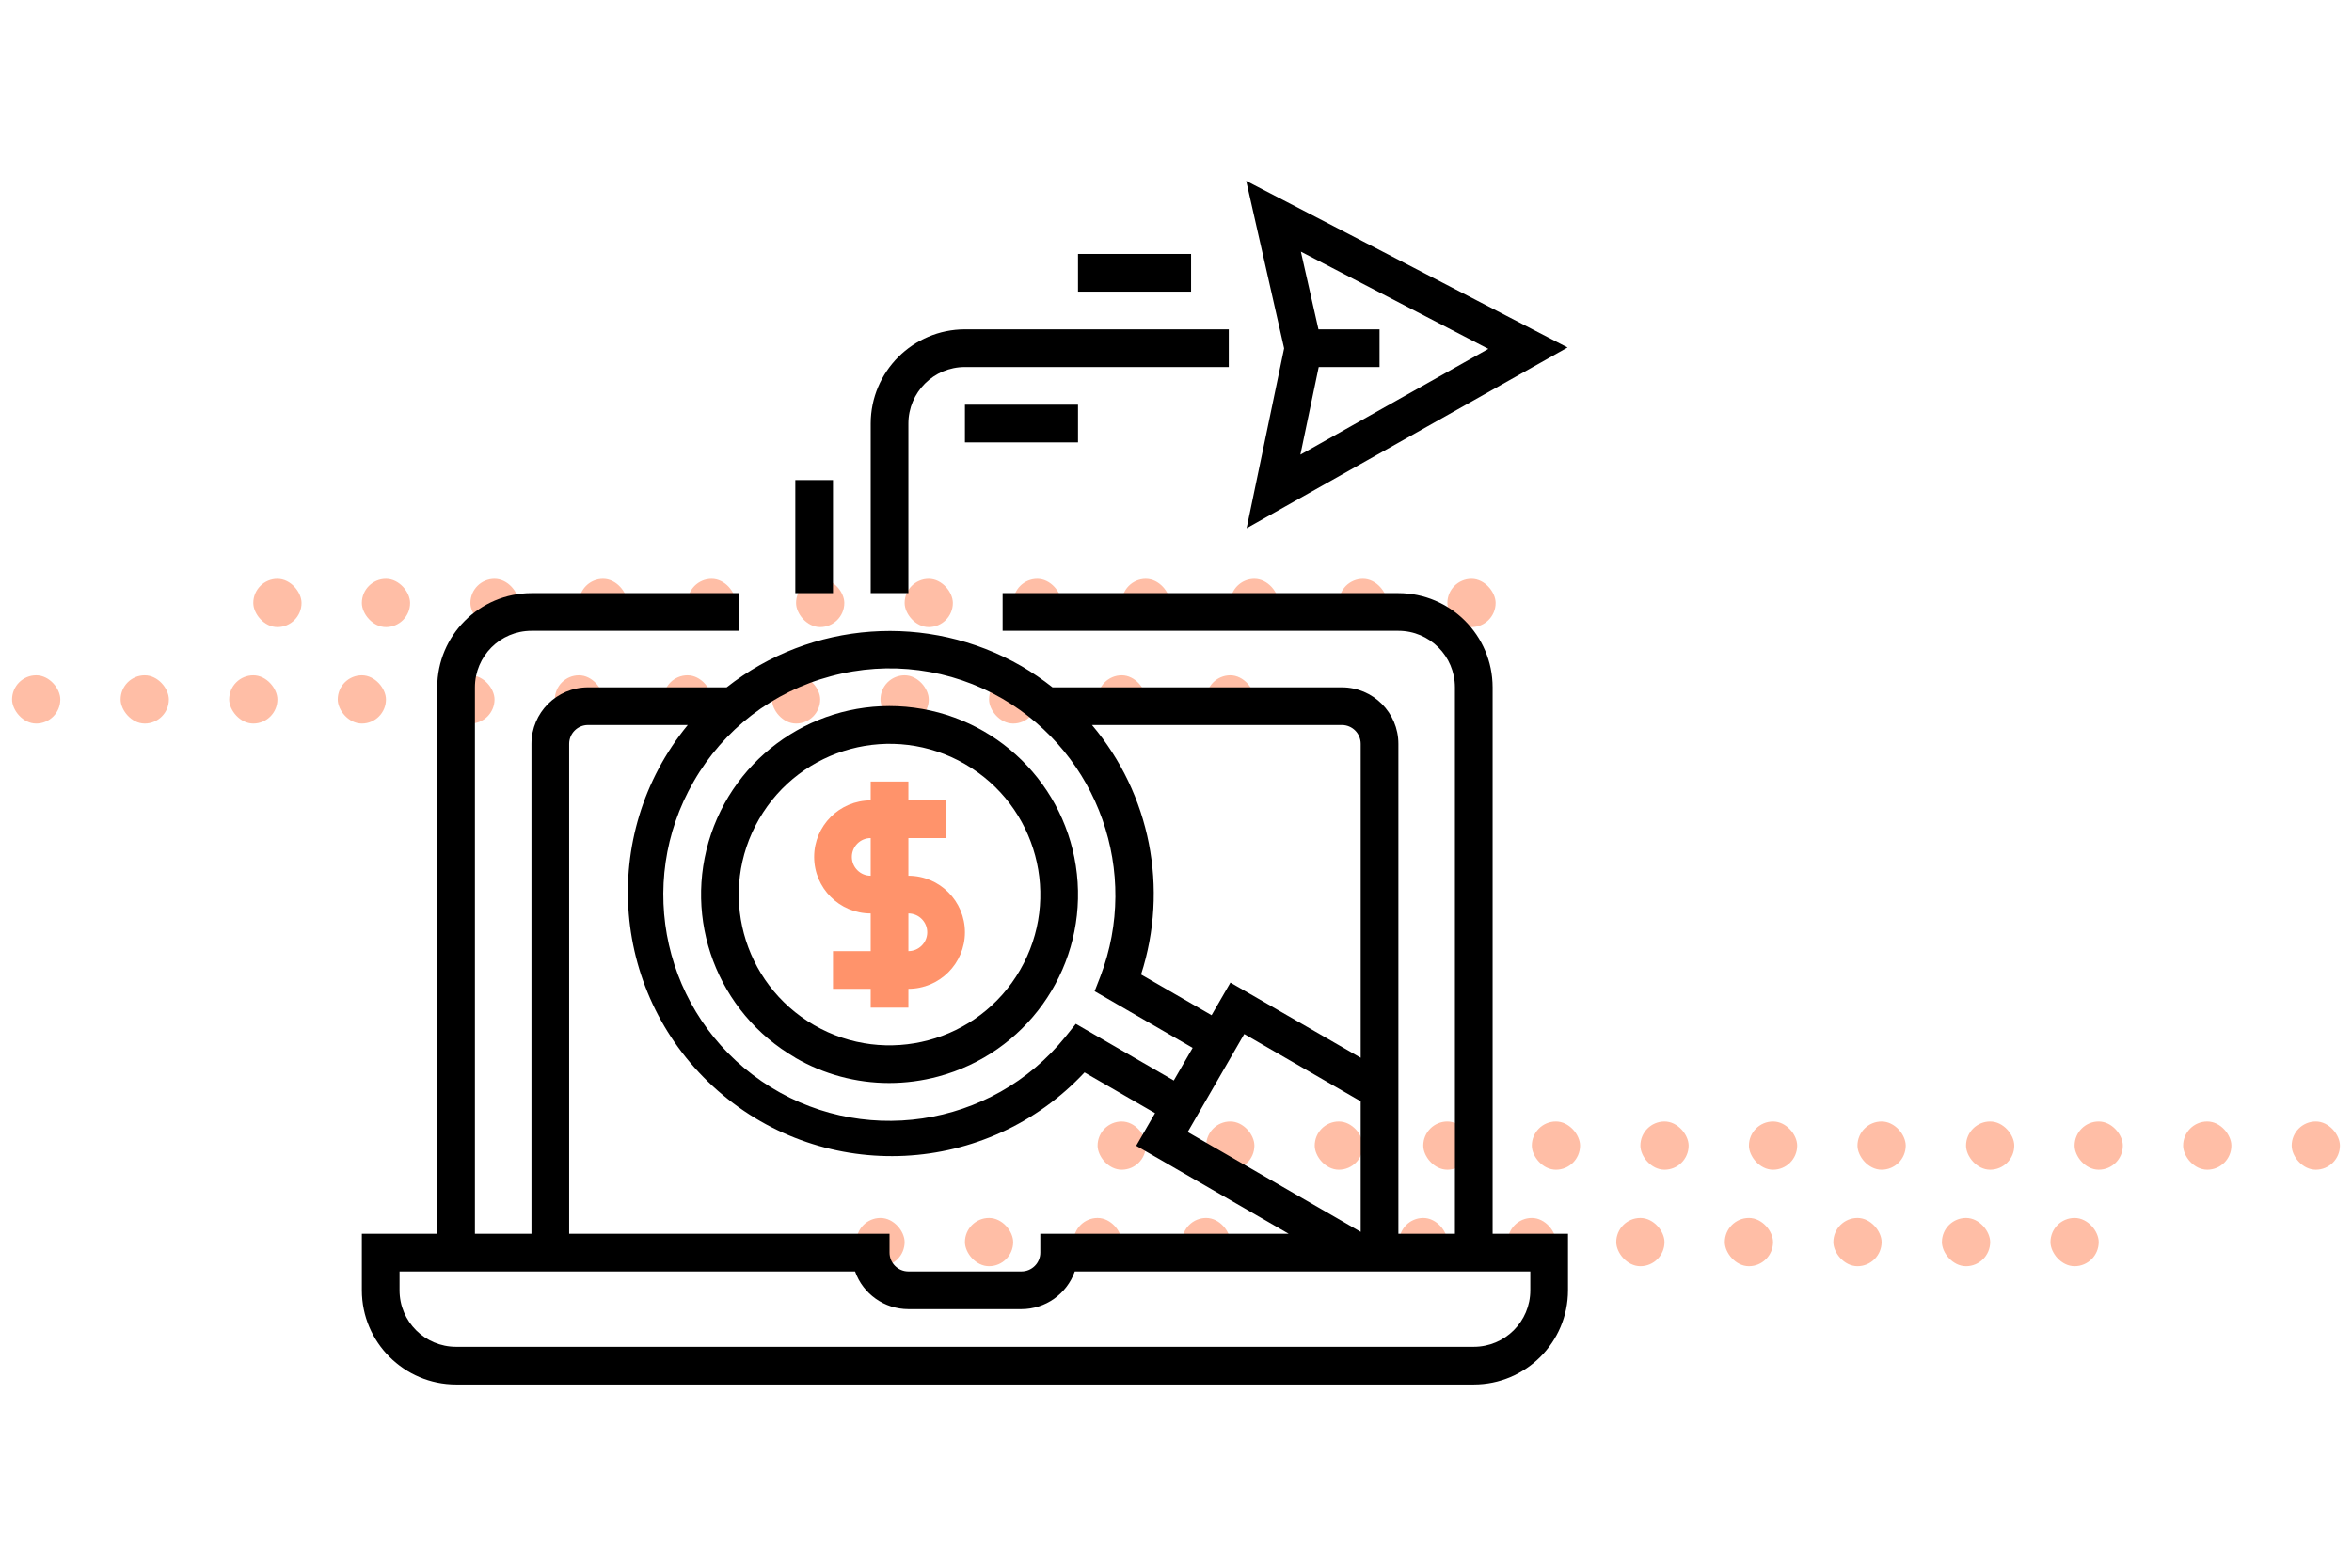<svg width="195" height="130" viewBox="0 0 195 130" fill="none" xmlns="http://www.w3.org/2000/svg">
<g opacity="0.6">
<rect x="91" y="93" width="4" height="4" rx="2" fill="#FF936B"/>
<rect x="100" y="93" width="4" height="4" rx="2" fill="#FF936B"/>
<rect x="109" y="93" width="4" height="4" rx="2" fill="#FF936B"/>
<rect x="118" y="93" width="4" height="4" rx="2" fill="#FF936B"/>
<rect x="127" y="93" width="4" height="4" rx="2" fill="#FF936B"/>
<rect x="136" y="93" width="4" height="4" rx="2" fill="#FF936B"/>
<rect x="145" y="93" width="4" height="4" rx="2" fill="#FF936B"/>
<rect x="154" y="93" width="4" height="4" rx="2" fill="#FF936B"/>
<rect x="163" y="93" width="4" height="4" rx="2" fill="#FF936B"/>
<rect x="172" y="93" width="4" height="4" rx="2" fill="#FF936B"/>
<rect x="181" y="93" width="4" height="4" rx="2" fill="#FF936B"/>
<rect x="190" y="93" width="4" height="4" rx="2" fill="#FF936B"/>
<rect x="71" y="101" width="4" height="4" rx="2" fill="#FF936B"/>
<rect x="80" y="101" width="4" height="4" rx="2" fill="#FF936B"/>
<rect x="89" y="101" width="4" height="4" rx="2" fill="#FF936B"/>
<rect x="98" y="101" width="4" height="4" rx="2" fill="#FF936B"/>
<rect x="107" y="101" width="4" height="4" rx="2" fill="#FF936B"/>
<rect x="116" y="101" width="4" height="4" rx="2" fill="#FF936B"/>
<rect x="125" y="101" width="4" height="4" rx="2" fill="#FF936B"/>
<rect x="134" y="101" width="4" height="4" rx="2" fill="#FF936B"/>
<rect x="143" y="101" width="4" height="4" rx="2" fill="#FF936B"/>
<rect x="152" y="101" width="4" height="4" rx="2" fill="#FF936B"/>
<rect x="161" y="101" width="4" height="4" rx="2" fill="#FF936B"/>
<rect x="170" y="101" width="4" height="4" rx="2" fill="#FF936B"/>
</g>
<g opacity="0.6">
<rect x="21" y="48" width="4" height="4" rx="2" fill="#FF936B"/>
<rect x="30" y="48" width="4" height="4" rx="2" fill="#FF936B"/>
<rect x="39" y="48" width="4" height="4" rx="2" fill="#FF936B"/>
<rect x="48" y="48" width="4" height="4" rx="2" fill="#FF936B"/>
<rect x="57" y="48" width="4" height="4" rx="2" fill="#FF936B"/>
<rect x="66" y="48" width="4" height="4" rx="2" fill="#FF936B"/>
<rect x="75" y="48" width="4" height="4" rx="2" fill="#FF936B"/>
<rect x="84" y="48" width="4" height="4" rx="2" fill="#FF936B"/>
<rect x="93" y="48" width="4" height="4" rx="2" fill="#FF936B"/>
<rect x="102" y="48" width="4" height="4" rx="2" fill="#FF936B"/>
<rect x="111" y="48" width="4" height="4" rx="2" fill="#FF936B"/>
<rect x="120" y="48" width="4" height="4" rx="2" fill="#FF936B"/>
<rect x="1" y="56" width="4" height="4" rx="2" fill="#FF936B"/>
<rect x="10" y="56" width="4" height="4" rx="2" fill="#FF936B"/>
<rect x="19" y="56" width="4" height="4" rx="2" fill="#FF936B"/>
<rect x="28" y="56" width="4" height="4" rx="2" fill="#FF936B"/>
<rect x="37" y="56" width="4" height="4" rx="2" fill="#FF936B"/>
<rect x="46" y="56" width="4" height="4" rx="2" fill="#FF936B"/>
<rect x="55" y="56" width="4" height="4" rx="2" fill="#FF936B"/>
<rect x="64" y="56" width="4" height="4" rx="2" fill="#FF936B"/>
<rect x="73" y="56" width="4" height="4" rx="2" fill="#FF936B"/>
<rect x="82" y="56" width="4" height="4" rx="2" fill="#FF936B"/>
<rect x="91" y="56" width="4" height="4" rx="2" fill="#FF936B"/>
<rect x="100" y="56" width="4" height="4" rx="2" fill="#FF936B"/>
</g>
<path d="M75.312 81.997H69.062V78.872H75.312C76.175 78.872 76.875 78.172 76.875 77.309C76.875 76.446 76.175 75.747 75.312 75.747H72.188C69.599 75.747 67.5 73.648 67.5 71.059C67.5 68.471 69.599 66.372 72.188 66.372H78.438V69.497H72.188C71.325 69.497 70.625 70.196 70.625 71.059C70.625 71.922 71.325 72.622 72.188 72.622H75.312C77.901 72.622 80 74.721 80 77.309C80 79.898 77.901 81.997 75.312 81.997Z" fill="#FF936B"/>
<path d="M72.188 64.809H75.312V83.559H72.188V64.809Z" fill="#FF936B"/>
<path d="M103.354 43.805L129.964 28.814L103.318 15L106.464 28.886L103.354 43.805ZM109.311 27.309L107.853 20.869L123.395 28.93L107.812 37.703L109.333 30.434H114.375V27.309H109.311Z" fill="black"/>
<path d="M123.75 102.309V56.997C123.745 52.685 120.25 49.19 115.938 49.184H83.125V52.309H115.938C118.526 52.309 120.625 54.408 120.625 56.997V102.309H115.938V61.684C115.938 59.096 113.839 56.997 111.25 56.997H87.261C86.445 56.352 85.585 55.765 84.688 55.239C76.944 50.786 67.272 51.481 60.245 56.997H48.75C46.161 56.997 44.062 59.096 44.062 61.684V102.309H39.375V56.997C39.375 54.408 41.474 52.309 44.062 52.309H61.25V49.184H44.062C39.75 49.19 36.255 52.685 36.25 56.997V102.309H30V106.997C30.005 111.31 33.5 114.804 37.812 114.809H122.188C126.5 114.804 129.995 111.31 130 106.997V102.309H123.75ZM111.25 60.122C112.113 60.122 112.812 60.821 112.812 61.684V87.716L102.012 81.481L100.45 84.187L94.602 80.811C96.911 73.675 95.374 65.852 90.535 60.122H111.25ZM112.812 91.325V102.153L98.47 93.872L103.158 85.747L112.812 91.325ZM68.897 56.074C73.7 54.772 78.823 55.447 83.125 57.947C91.089 62.601 94.52 72.329 91.239 80.948L90.754 82.198L98.88 86.894L97.317 89.6L89.192 84.903L88.353 85.949C82.211 93.583 71.226 95.2 63.144 89.66C55.062 84.121 52.608 73.292 57.512 64.809C59.987 60.493 64.087 57.347 68.897 56.074V56.074ZM47.188 61.684C47.188 60.821 47.887 60.122 48.75 60.122H57.02C49.531 69.25 50.637 82.674 59.52 90.453C68.402 98.232 81.855 97.558 89.916 88.931L95.762 92.306L94.2 95.013L106.839 102.309H86.25V103.872C86.25 104.735 85.55 105.434 84.688 105.434H75.312C74.45 105.434 73.75 104.735 73.75 103.872V102.309H47.188V61.684ZM126.875 106.997C126.875 109.585 124.776 111.684 122.188 111.684H37.812C35.224 111.684 33.125 109.585 33.125 106.997V105.434H70.892C71.556 107.306 73.327 108.557 75.312 108.559H84.688C86.673 108.557 88.444 107.306 89.108 105.434H126.875V106.997Z" fill="black"/>
<path d="M65.938 87.716C68.3 89.086 70.983 89.808 73.714 89.809C75.091 89.808 76.462 89.627 77.792 89.269C84.993 87.341 89.829 80.594 89.343 73.156C88.857 65.718 83.184 59.659 75.793 58.684C68.403 57.71 61.353 62.093 58.956 69.151C56.559 76.21 59.482 83.978 65.938 87.707V87.716ZM62.925 67.934C66.377 61.956 74.022 59.907 80.001 63.359C85.979 66.811 88.028 74.456 84.575 80.434C81.124 86.413 73.478 88.461 67.5 85.01C61.522 81.557 59.473 73.913 62.925 67.934V67.934Z" fill="black"/>
<path d="M80 33.559H89.375V36.684H80V33.559Z" fill="black"/>
<path d="M89.375 21.059H98.75V24.184H89.375V21.059Z" fill="black"/>
<path d="M65.938 39.809H69.062V49.184H65.938V39.809Z" fill="black"/>
<path d="M75.312 35.122C75.312 32.533 77.411 30.434 80 30.434H101.875V27.309H80C75.687 27.315 72.193 30.81 72.188 35.122V49.184H75.312V35.122Z" fill="black"/>
</svg>
